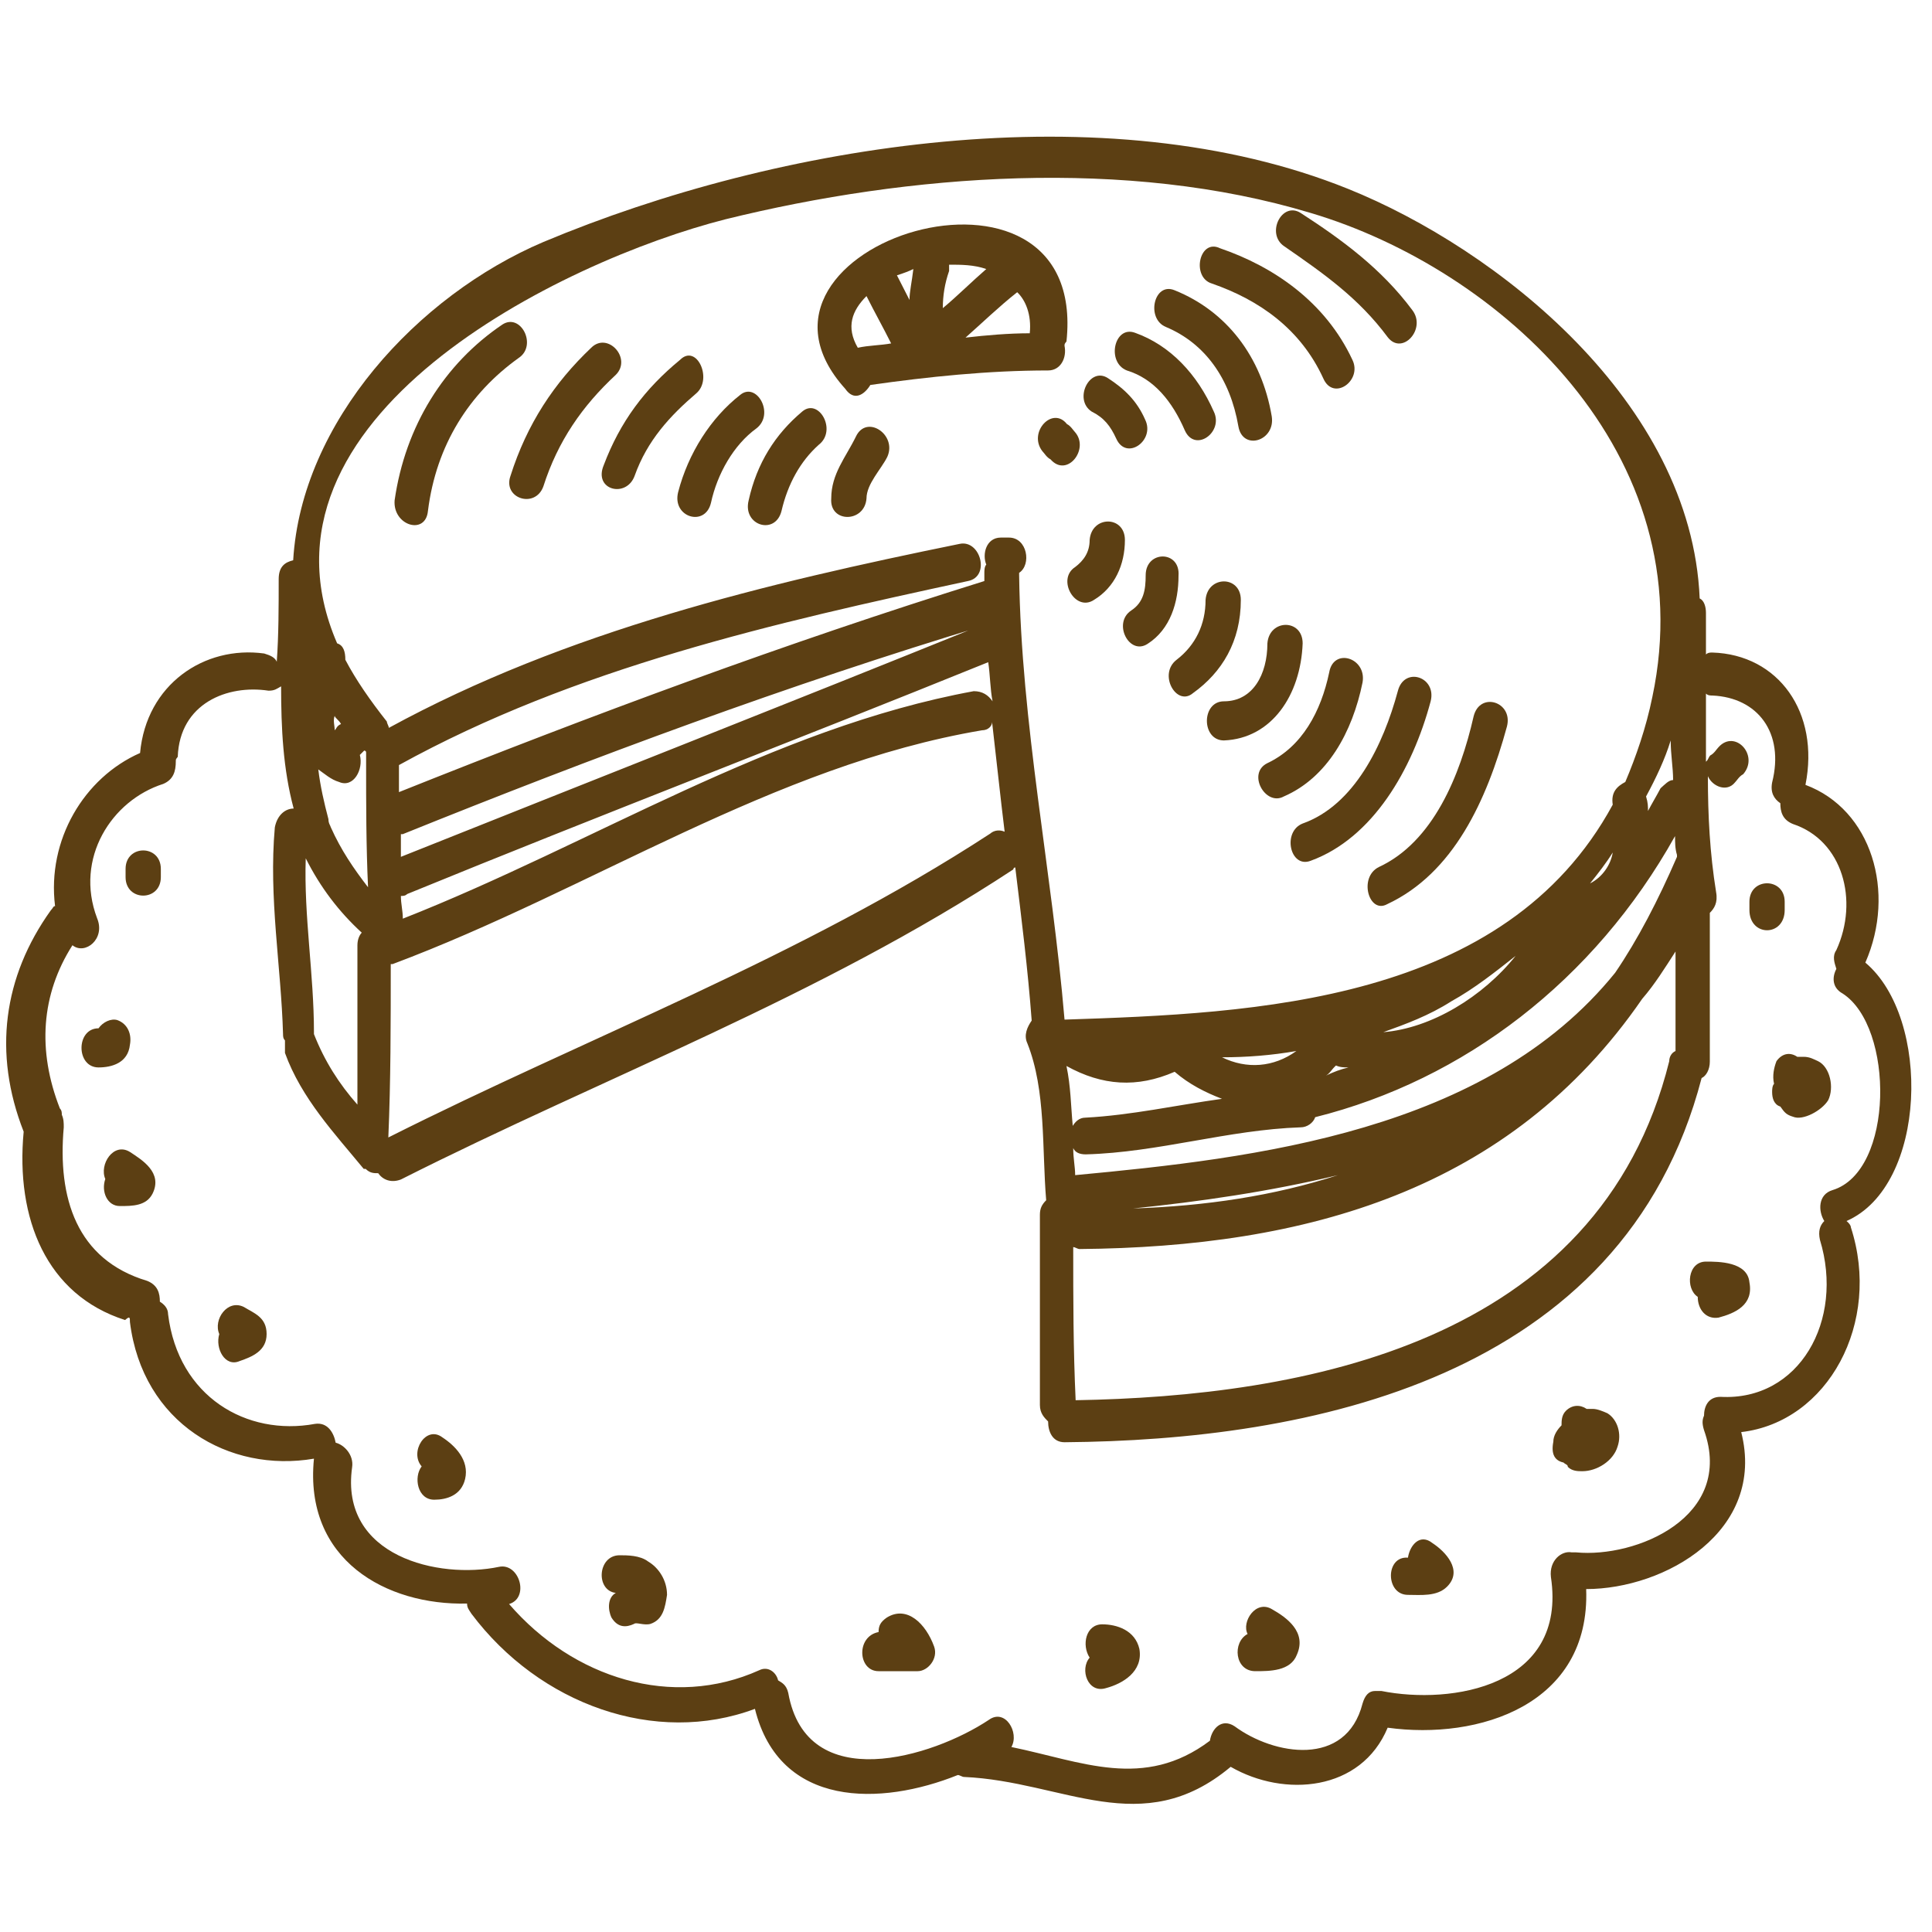<?xml version="1.0" encoding="utf-8"?>
<!-- Generator: Adobe Illustrator 23.0.3, SVG Export Plug-In . SVG Version: 6.00 Build 0)  -->
<svg version="1.1" id="Слой_1" xmlns="http://www.w3.org/2000/svg" xmlns:xlink="http://www.w3.org/1999/xlink" x="0px" y="0px"
	 viewBox="0 0 400 400" style="enable-background:new 0 0 400 400;" xml:space="preserve">
<style type="text/css">
	.st0{fill:#5C3F13;}
</style>
<g>
	<path class="st0" d="M226.5,124.2c4.3-2.6,6.4-7.3,6.4-12.4c0-5.1-6.9-5.1-7.3,0c0,2.6-1.3,4.3-3,5.6
		C218.7,119.9,222.6,126.8,226.5,124.2z"/>
	<path class="st0" d="M237.2,119.1c0,3-0.4,5.6-3,7.3c-3.9,2.6-0.4,9.4,3.4,6.9c4.7-3,6.4-8.6,6.4-14.1
		C244.4,113.9,237.2,113.9,237.2,119.1z"/>
	<path class="st0" d="M256.9,124.2c0-5.1-6.9-5.1-7.3,0c0,5.1-2.1,9.4-6,12.4c-3.9,3,0,9.8,3.4,6.9
		C253,139.2,256.9,132.8,256.9,124.2z"/>
	<path class="st0" d="M269.7,133.2c0-5.1-6.9-5.1-7.3,0c0,6.4-3,12-9,12c-4.7,0-4.7,8.1,0,8.1C263.3,152.9,269.3,143.9,269.7,133.2z
		"/>
	<path class="st0" d="M282.1,141.3c0.9-5.1-6-7.3-6.9-2.1c-1.7,8.1-5.6,15.4-12.8,18.8c-4.3,2.1-0.4,9,3.4,6.9
		C274.8,161,280,151.6,282.1,141.3z"/>
	<path class="st0" d="M289.4,143.1c-3,11.1-9,23.6-19.7,27.4c-4.3,1.7-2.6,9.4,1.7,7.7c12.8-4.7,21-18.8,24.8-33
		C297.5,140.1,290.7,137.9,289.4,143.1z"/>
	<path class="st0" d="M285.5,179.5c-4.3,2.1-2.1,9.8,1.7,7.7c13.7-6.4,20.6-21.4,24.8-36.8c1.3-5.1-5.6-7.3-6.9-2.1
		C302.3,160.6,296.7,174.3,285.5,179.5z"/>
	<path class="st0" d="M215.8,93.4c0.4,0.4,0.9,1.3,1.7,1.7c3.4,3.9,8.1-2.1,5.1-5.6c-0.4-0.4-0.9-1.3-1.7-1.7
		C217.9,84,212.8,89.5,215.8,93.4z"/>
	<path class="st0" d="M226,85.2c2.6,1.3,3.9,3,5.1,5.6c2.1,4.7,8.1,0.4,6-3.9c-1.7-3.9-4.3-6.4-7.7-8.6
		C225.6,75.8,222.2,82.7,226,85.2z"/>
	<path class="st0" d="M233.3,76.7c5.6,1.7,9.4,6.4,12,12.4c2.1,4.7,8.1,0.4,6-3.9c-3.4-7.7-9-13.7-16.3-16.3
		C230.7,67.3,229,75,233.3,76.7z"/>
	<path class="st0" d="M241.4,67.7c8.1,3.4,13.3,10.7,15,20.6c0.9,5.1,7.7,3,6.9-2.1c-2.1-12.4-9.4-21.8-20.1-26.1
		C238.9,58.3,237.2,66,241.4,67.7z"/>
	<path class="st0" d="M250.9,58.7c9.8,3.4,18.4,9.4,23.1,19.7c2.1,4.7,8.1,0.4,6-3.9c-5.6-12-16.3-19.3-27.4-23.1
		C248.3,49.3,246.6,57.4,250.9,58.7z"/>
	<path class="st0" d="M265.9,51c8.1,5.6,15.4,10.7,21.4,18.8c3,3.9,8.1-1.7,5.1-5.6c-6.4-8.6-14.6-14.6-23.1-20.1
		C265.4,41.6,262,48.4,265.9,51z"/>
	<path class="st0" d="M177.2,90.4c-2.1,4.3-5.1,7.7-5.1,12.8c-0.4,5.1,6.9,5.1,7.3,0c0-3,3-6,4.3-8.6
		C185.8,90,179.4,85.7,177.2,90.4z"/>
	<path class="st0" d="M161.8,105.8c1.3-5.6,3.9-10.3,7.7-13.7c3.9-3,0-9.8-3.4-6.9c-5.6,4.7-9.4,10.7-11.1,18.4
		C153.7,108.8,160.5,110.9,161.8,105.8z"/>
	<path class="st0" d="M147.2,104.1c1.3-6,4.7-12,9.4-15.4c3.9-3,0-9.8-3.4-6.9c-6,4.7-10.7,12-12.8,20.1
		C139.1,107.1,146,109.2,147.2,104.1z"/>
	<path class="st0" d="M131.4,98.5c2.6-7.3,7.3-12.4,12.8-17.1c3.4-3,0-10.3-3.4-6.9c-7.3,6-12.4,12.8-15.8,21.8
		C122.8,101.5,129.7,103.2,131.4,98.5z"/>
	<path class="st0" d="M112.5,100.7c3-9.4,8.1-16.7,15-23.1c3.4-3.4-1.7-9-5.1-5.6c-7.7,7.3-13.3,15.8-16.7,26.5
		C104,103.2,110.8,105.4,112.5,100.7z"/>
	<path class="st0" d="M88.6,105.8c1.7-13.7,8.6-24.4,18.8-31.7c3.9-2.6,0.4-9.4-3.4-6.9c-12,8.1-20.1,21-22.3,36.4
		C81.3,108.8,88.1,110.9,88.6,105.8z"/>
	<path class="st0" d="M180.2,79.7c12-1.7,24.4-3,36.8-3c2.6,0,3.9-2.6,3.4-5.1c0-0.4,0-0.4,0.4-0.9c4.7-44.1-72.8-20.1-45.8,9.8
		C176.8,83.1,178.9,81.8,180.2,79.7z M188.3,62.1c-0.9-1.7-1.7-3.4-2.6-5.1c1.3-0.4,2.6-0.9,3.4-1.3
		C188.8,58.3,188.3,60.4,188.3,62.1z M213.2,69c-4.3,0-9,0.4-13.3,0.9c3.4-3,6.9-6.4,10.7-9.4l0,0C212.3,62.1,213.6,65.1,213.2,69z
		 M204.2,55.7c-3,2.6-6,5.6-9,8.1c0-2.6,0.4-5.1,1.3-7.7c0-0.4,0-0.9,0-1.3C199,54.8,201.6,54.8,204.2,55.7z M179.4,61.3
		c1.7,3.4,3.4,6.4,5.1,9.8c-2.1,0.4-4.7,0.4-6.9,0.9C175.1,67.7,176.4,64.3,179.4,61.3z"/>
	<path class="st0" d="M26.9,273.7c2.6,21,20.6,31.3,38.1,28.3c-2.1,21,15,30.4,31.7,30c0,0.9,0.4,1.3,0.9,2.1
		c14.1,18.8,38.1,27.4,58.7,19.7c5.1,20.6,26.1,20.1,42,13.7c0.4,0,0.9,0.4,1.3,0.4c20.6,0.9,36.8,13.3,55.2-2.1
		c11.1,6.4,27,5.1,32.5-8.1c18.8,2.6,42-4.7,41.1-28.7c16.3,0,37.3-12,32.1-32.5c18-2.1,29.1-22.7,22.7-42.4c0-0.4-0.4-0.9-0.9-1.3
		c16.7-7.3,17.6-42,3.9-53.5c6.4-14.6,1.3-31.7-12.4-36.8c3-15-5.6-27-19.3-27.4c-0.4,0-0.9,0-1.3,0.4c0-3,0-6,0-8.6
		c0-1.3-0.4-2.6-1.3-3c-1.7-40.7-42-72.4-72.8-84.8C229,18.9,161.4,29.6,112.5,50.1c-26.1,11.1-50.1,37.3-51.8,65.9
		c-1.7,0.4-3,1.3-3,3.9c0,5.6,0,11.6-0.4,17.1c-0.4-0.9-1.3-1.3-2.6-1.7c-12.4-1.7-24.4,6.4-25.7,20.6c-11.6,5.1-19.3,18-17.6,31.7
		c-0.4,0-0.4,0.4-0.9,0.9c-9.8,13.7-12,29.5-5.6,45.8c-1.7,18,4.7,33.8,21,39C26.9,272.4,26.9,272.8,26.9,273.7z M243.2,221.9
		c3,2.6,6.4,4.3,9.8,5.6c-9.4,1.3-18.8,3.4-28.3,3.9c-1.3,0-2.1,0.9-2.6,1.7c-0.4-4.3-0.4-8.1-1.3-12.4
		C228.2,224.8,235.4,225.3,243.2,221.9z M276.6,220.6c0.9,0.4,1.7,0.4,2.6,0.4c-1.7,0.4-3,0.9-4.7,1.7
		C275.3,222.3,275.7,221.4,276.6,220.6z M222.6,243.3c0-1.7-0.4-3.4-0.4-5.6c0.4,0.9,1.3,1.3,2.6,1.3c15-0.4,29.5-5.1,44.5-5.6
		c1.3,0,2.6-0.9,3-2.1c30.8-7.7,57.8-28.3,74.5-58.2c0,1.3,0,2.6,0.4,3.9c0,0,0,0,0,0.4c-3.9,9-8.1,17.1-12.8,24
		C307.8,234.3,259.9,239.8,222.6,243.3z M277,243.3c-13.3,4.3-27.4,6.4-42.4,6.9C248.3,248.8,262.9,246.7,277,243.3z M346.4,161.5
		c-0.9,0-1.7,0.9-2.6,1.7c-0.9,1.7-1.7,3-2.6,4.7c0-0.9,0-1.7-0.4-3c2.1-3.9,3.9-7.7,5.1-11.6C345.9,156.3,346.4,158.9,346.4,161.5z
		 M329.2,182.9c1.7-2.1,3.4-4.3,4.7-6.4C333.5,179,331.8,181.6,329.2,182.9z M286.4,213.7c4.7-1.7,9.4-3.4,14.1-6.4
		c4.7-2.6,9-6,13.3-9.4C307,206.4,296.3,212.9,286.4,213.7z M253,218.9c5.1,0,10.3-0.4,15.4-1.3C263.7,221,258.1,221.4,253,218.9z
		 M222.2,258.2c0.4,0,0.9,0.4,1.3,0.4c46.7-0.4,89.1-12,116.5-51.8c2.6-3,4.7-6.4,6.9-9.8c0,6.9,0,13.7,0,20.6
		c-0.9,0.4-1.3,1.3-1.3,2.1c-14.6,58.7-76.2,69.4-122.9,70.2C222.2,279.2,222.2,269,222.2,258.2z M150.2,45.4
		c38.1-9.4,83.1-12.8,121.2-1.3c39,11.6,81.4,49.7,70.7,100.2c-1.3,6.4-3.4,12.4-5.6,17.6c-1.7,0.9-3,2.1-2.6,4.7l0,0
		c-22.3,41.1-74.1,43.2-113.5,44.5l0,0l0,0c-2.6-30.8-9-61.2-9.4-92.1c0,0,0,0,0-0.4c2.6-1.7,1.7-7.3-2.1-7.3c-0.4,0-0.9,0-1.7,0
		c-3,0-3.9,3.4-3,5.6c-0.4,0.4-0.4,1.3-0.4,1.7c0,0.4,0,1.3,0,1.7c-41.1,12.8-81.4,27.8-121.2,43.7c0-1.7,0-3.9,0-5.6
		c36.4-20.1,77.9-29.5,117.8-38.1c4.7-0.9,2.6-8.6-1.7-7.7c-39.8,8.1-81.4,18-118.2,38.1c0-0.4-0.4-0.9-0.4-1.3
		c-3.4-4.3-6.4-8.6-8.6-12.8c0-1.7-0.4-3-1.7-3.4C49.6,86.5,116.4,54,150.2,45.4z M65,214.1v-0.4c0-12-2.1-24-1.7-36
		c3,6,6.9,11.1,11.6,15.4c-0.4,0.4-0.9,1.3-0.9,2.6c0,11.1,0,21.8,0,33C70.2,224.4,67.2,219.7,65,214.1z M68,169.6
		c-0.9-3.4-1.7-6.9-2.1-10.3c1.3,0.9,2.6,2.1,4.3,2.6c3,1.3,5.1-2.6,4.3-5.6c0.4-0.4,0.4-0.4,0.9-0.9c0,0,0.4,0,0.4,0.4
		c0,0.4,0,0.9,0,1.3c0,0.4,0,0.4,0,0.9c0,8.6,0,17.1,0.4,25.7c-3-3.9-5.6-7.7-7.7-12.4C68.4,170.9,68,170.5,68,169.6z M83.4,190.2
		c0-1.7-0.4-3-0.4-4.7c0.4,0,0.9,0,1.3-0.4c39.8-16.3,80.1-31.7,120.3-48c0.4,2.6,0.4,5.6,0.9,8.1c-0.9-1.3-2.1-2.1-3.9-2.1
		C159.7,150.8,122.8,174.7,83.4,190.2z M204.2,129.4c-0.4,0-0.4,0-0.9,0c-40.3,16.3-80.5,32.1-120.3,48c0-1.7,0-3,0-4.7h0.4
		C122.8,156.8,163.1,141.8,204.2,129.4L204.2,129.4z M70.6,149.9C70.2,149.9,70.2,149.9,70.6,149.9c-0.9,0.4-0.9,0.9-1.3,1.3
		c0-0.9-0.4-2.1,0-3C69.3,148.6,70.2,149.1,70.6,149.9z M80.9,199.6h0.4c41.1-15.4,78.8-41.1,122-48.4c1.3,0,2.1-0.9,2.1-1.7
		c0.9,7.7,1.7,15.4,2.6,22.7c-0.9-0.4-2.1-0.4-3,0.4c-39.4,25.7-83.1,42-124.6,62.9C80.9,224,80.9,211.6,80.9,199.6z M13.2,233.4
		c0-0.9,0-1.7-0.4-2.6c0-0.4,0-0.9-0.4-1.3c-4.7-12-3.9-23.6,2.6-33.8c2.6,2.1,6.9-1.3,5.1-5.6c-4.7-12.4,3-24.4,13.7-27.8
		c2.1-0.9,2.6-2.6,2.6-4.7c0-0.4,0-0.4,0.4-0.9c0.4-11.1,10.3-15,18.8-13.7c1.3,0,1.7-0.4,2.6-0.9c0,8.6,0.4,17.1,2.6,25.3
		c-1.7,0-3.4,1.3-3.9,3.9c-1.3,14.6,1.3,28.7,1.7,42.8c0,0.4,0,0.9,0.4,1.3c0,0.9,0,1.7,0,2.6c3.4,9.4,10.3,16.7,16.3,24l0,0
		c0,0,0,0,0.4,0c0.9,0.9,1.7,0.9,2.6,0.9c0.9,1.3,2.6,2.1,4.7,1.3c42.4-21.4,86.5-37.7,126.8-64.2c0,0,0-0.4,0.4-0.4
		c1.3,10.7,2.6,21,3.4,31.7c-0.9,1.3-1.7,3-0.9,4.7c3.9,9.8,3,21.8,3.9,32.5c-0.9,0.9-1.3,1.7-1.3,3c0,13.3,0,26.1,0,39.4
		c0,1.7,0.9,2.6,1.7,3.4c0,2.1,0.9,4.3,3.4,4.3c50.1-0.4,115.6-12.8,131.9-75.4c0.9-0.4,1.7-1.7,1.7-3.4c0-10.3,0-20.6,0-30.8
		c0.9-0.9,1.7-2.1,1.3-4.3c-1.3-8.1-1.7-15.8-1.7-24c0.9,2.1,3.9,3.4,5.6,1.3c0.4-0.4,0.9-1.3,1.7-1.7c3.4-3.9-1.7-9.4-5.1-5.6
		c-0.4,0.4-0.9,1.3-1.7,1.7c-0.4,0.4-0.4,0.9-0.9,1.3c0-4.7,0-9.4,0-14.1c0.4,0.4,0.9,0.4,1.3,0.4c9.4,0.4,15,7.7,12.4,18
		c-0.4,2.1,0.4,3.4,1.7,4.3c0,1.7,0.4,3.4,2.6,4.3c10.3,3.4,13.7,15.8,9,26.1c-0.9,1.3-0.4,2.6,0,3.9c-0.9,1.7-0.9,3.9,1.3,5.1
		c10.7,6.9,10.7,36.8-2.1,40.7c-3,0.9-3,4.3-1.7,6.4c-0.9,0.9-1.3,2.1-0.9,3.9c5.1,16.7-4.3,33.4-20.6,32.5c-2.6,0-3.4,2.1-3.4,3.9
		c-0.4,0.9-0.4,1.7,0,3c6.4,18-14.1,26.5-26.5,25.3c-0.4,0-0.4,0-0.9,0c-2.1-0.4-4.7,1.7-4.3,5.1c3.4,22.7-20.6,26.5-35.1,23.6
		c-0.4,0-0.9,0-0.9,0h-0.4l0,0c-1.3,0-2.1,0.9-2.6,2.6c-3.4,13.3-18.4,10.7-26.5,4.7c-2.6-1.7-4.7,0.4-5.1,3
		c-13.7,10.3-26.5,4.3-41.1,1.3c1.7-3-1.3-8.1-4.7-5.6c-11.6,7.7-37.7,15.8-41.5-5.6c-0.4-1.7-1.3-2.1-2.1-2.6
		c-0.4-1.7-2.1-3-3.9-2.1c-18,8.1-38.5,1.7-51.8-13.7c4.3-1.3,2.1-8.6-2.1-7.7c-12.4,2.6-33-2.1-30.4-20.6c0.4-2.6-1.7-4.7-3.4-5.1
		c-0.4-2.1-1.7-4.3-4.3-3.9c-14.1,2.6-28.3-5.6-30.4-22.7c0-1.3-0.9-2.1-1.7-2.6c0-1.7-0.4-3.4-2.6-4.3
		C15.8,260.8,11.9,248,13.2,233.4z"/>
	<path class="st0" d="M181.9,346c2.6,0,5.1,0,8.1,0c2.1,0,4.3-2.6,3.4-5.1c-1.7-4.7-5.6-8.6-9.8-6c-1.3,0.9-1.7,1.7-1.7,3
		C177.2,338.8,177.6,346,181.9,346z"/>
	<path class="st0" d="M229,349.5c3.4-0.9,7.7-3.4,6.9-8.1c-0.9-3.9-4.7-5.1-7.7-5.1c-3.4,0-4.3,4.3-2.6,6.9
		C223.5,345.6,225.2,350.7,229,349.5z M229.5,344.7L229.5,344.7L229.5,344.7z"/>
	<path class="st0" d="M259.9,346c3,0,7.3,0,8.6-3.4c2.1-4.7-2.1-7.7-5.1-9.4c-3.4-2.1-6.4,2.6-5.1,5.1
		C255.1,340,255.6,346,259.9,346z"/>
	<path class="st0" d="M291.5,330.2c2.6,0,6,0.4,8.1-1.7c3.4-3.4-0.4-7.3-3-9c-2.6-2.1-4.7,0.4-5.1,3
		C286.8,322.1,286.8,330.2,291.5,330.2z"/>
	<path class="st0" d="M323.7,302.8c0.4,0.4,0.9,0.4,0.9,0.9c0.9,0.9,2.1,0.9,3,0.9c3,0,6.4-2.1,7.3-5.1c0.9-2.6,0-5.6-2.1-6.9
		c-0.9-0.4-2.1-0.9-3-0.9c-0.4,0-0.9,0-0.9,0c-0.4,0-0.4,0-0.4,0c-1.3-0.9-3-0.9-4.3,0.4c-0.9,0.9-0.9,2.1-0.9,3
		c-0.9,0.9-1.7,2.1-1.7,3.4C321.1,301.1,321.9,302.4,323.7,302.8z M328.4,297.2L328.4,297.2L328.4,297.2L328.4,297.2z M328.8,292.9
		c-0.4-0.4-0.4-0.4-0.9-0.4C328.4,292.5,328.4,292.5,328.8,292.9z"/>
	<path class="st0" d="M351.5,268.5c0,2.6,1.7,4.7,4.3,4.3c3.4-0.9,7.3-2.6,6.4-7.3c-0.4-4.3-6.4-4.3-9-4.3
		C349.4,261.2,348.9,266.8,351.5,268.5z"/>
	<path class="st0" d="M367.3,224.4c-0.4,0.4-0.4,1.3-0.4,1.7c0,1.3,0.4,2.6,1.7,3l0,0c0.9,1.3,1.3,1.7,2.6,2.1
		c2.1,0.9,6-1.3,7.3-3.4c1.3-2.6,0.4-6.9-2.1-8.1c-0.9-0.4-1.7-0.9-3-0.9c-0.4,0-0.9,0-0.9,0s0,0-0.4,0c-1.3-0.9-3-0.9-4.3,0.9
		C367.3,221,366.9,222.7,367.3,224.4z M373.3,219.7c-0.4-0.4-0.4-0.4-0.9-0.4C372.5,219.3,372.9,219.3,373.3,219.7z M372,218.9
		L372,218.9L372,218.9z"/>
	<path class="st0" d="M369.5,188.4c0-0.4,0-1.3,0-1.7c0-5.1-7.3-5.1-7.3,0c0,0.4,0,1.3,0,1.7C362.2,194,369.5,194,369.5,188.4z"/>
	<path class="st0" d="M127.5,329.8c-1.7,0.9-1.7,3.4-0.9,5.1c1.3,2.1,3,2.1,4.7,1.3c0.4-0.4,2.1,0.4,3.4,0c2.6-0.9,3-3.4,3.4-6
		c0-3-1.7-5.6-3.9-6.9c-1.7-1.3-4.3-1.3-6-1.3C123.7,322.1,123.3,329.3,127.5,329.8z"/>
	<path class="st0" d="M89.9,310.5c2.6,0,5.6-0.9,6.4-4.3c0.9-3.9-2.1-6.9-4.7-8.6c-3.4-2.6-6.9,3-4.3,6
		C85.6,305.8,86.4,310.5,89.9,310.5z"/>
	<path class="st0" d="M49.6,281.8c2.6-0.9,5.6-2.1,5.6-5.6s-2.6-4.3-4.7-5.6c-3.4-1.7-6.4,2.6-5.1,5.6
		C44.5,279.2,46.6,283.1,49.6,281.8z"/>
	<path class="st0" d="M31.6,247.1c2.1-4.3-2.1-6.9-4.7-8.6c-3.4-2.1-6.4,2.6-5.1,5.6c-0.9,2.6,0.4,5.6,3,5.6S30.3,249.7,31.6,247.1z
		"/>
	<path class="st0" d="M26.9,216.3c0.4-2.1-0.4-4.3-2.6-5.1c-1.3-0.4-3,0.4-3.9,1.7l0,0c-4.7,0-4.7,8.1,0,8.1
		C23.1,221,26.5,220.1,26.9,216.3z"/>
	<path class="st0" d="M33.3,181.6c0-0.4,0-1.3,0-1.7c0-5.1-7.3-5.1-7.3,0c0,0.4,0,1.3,0,1.7C26,186.7,33.3,186.7,33.3,181.6z"/>
</g>
</svg>
